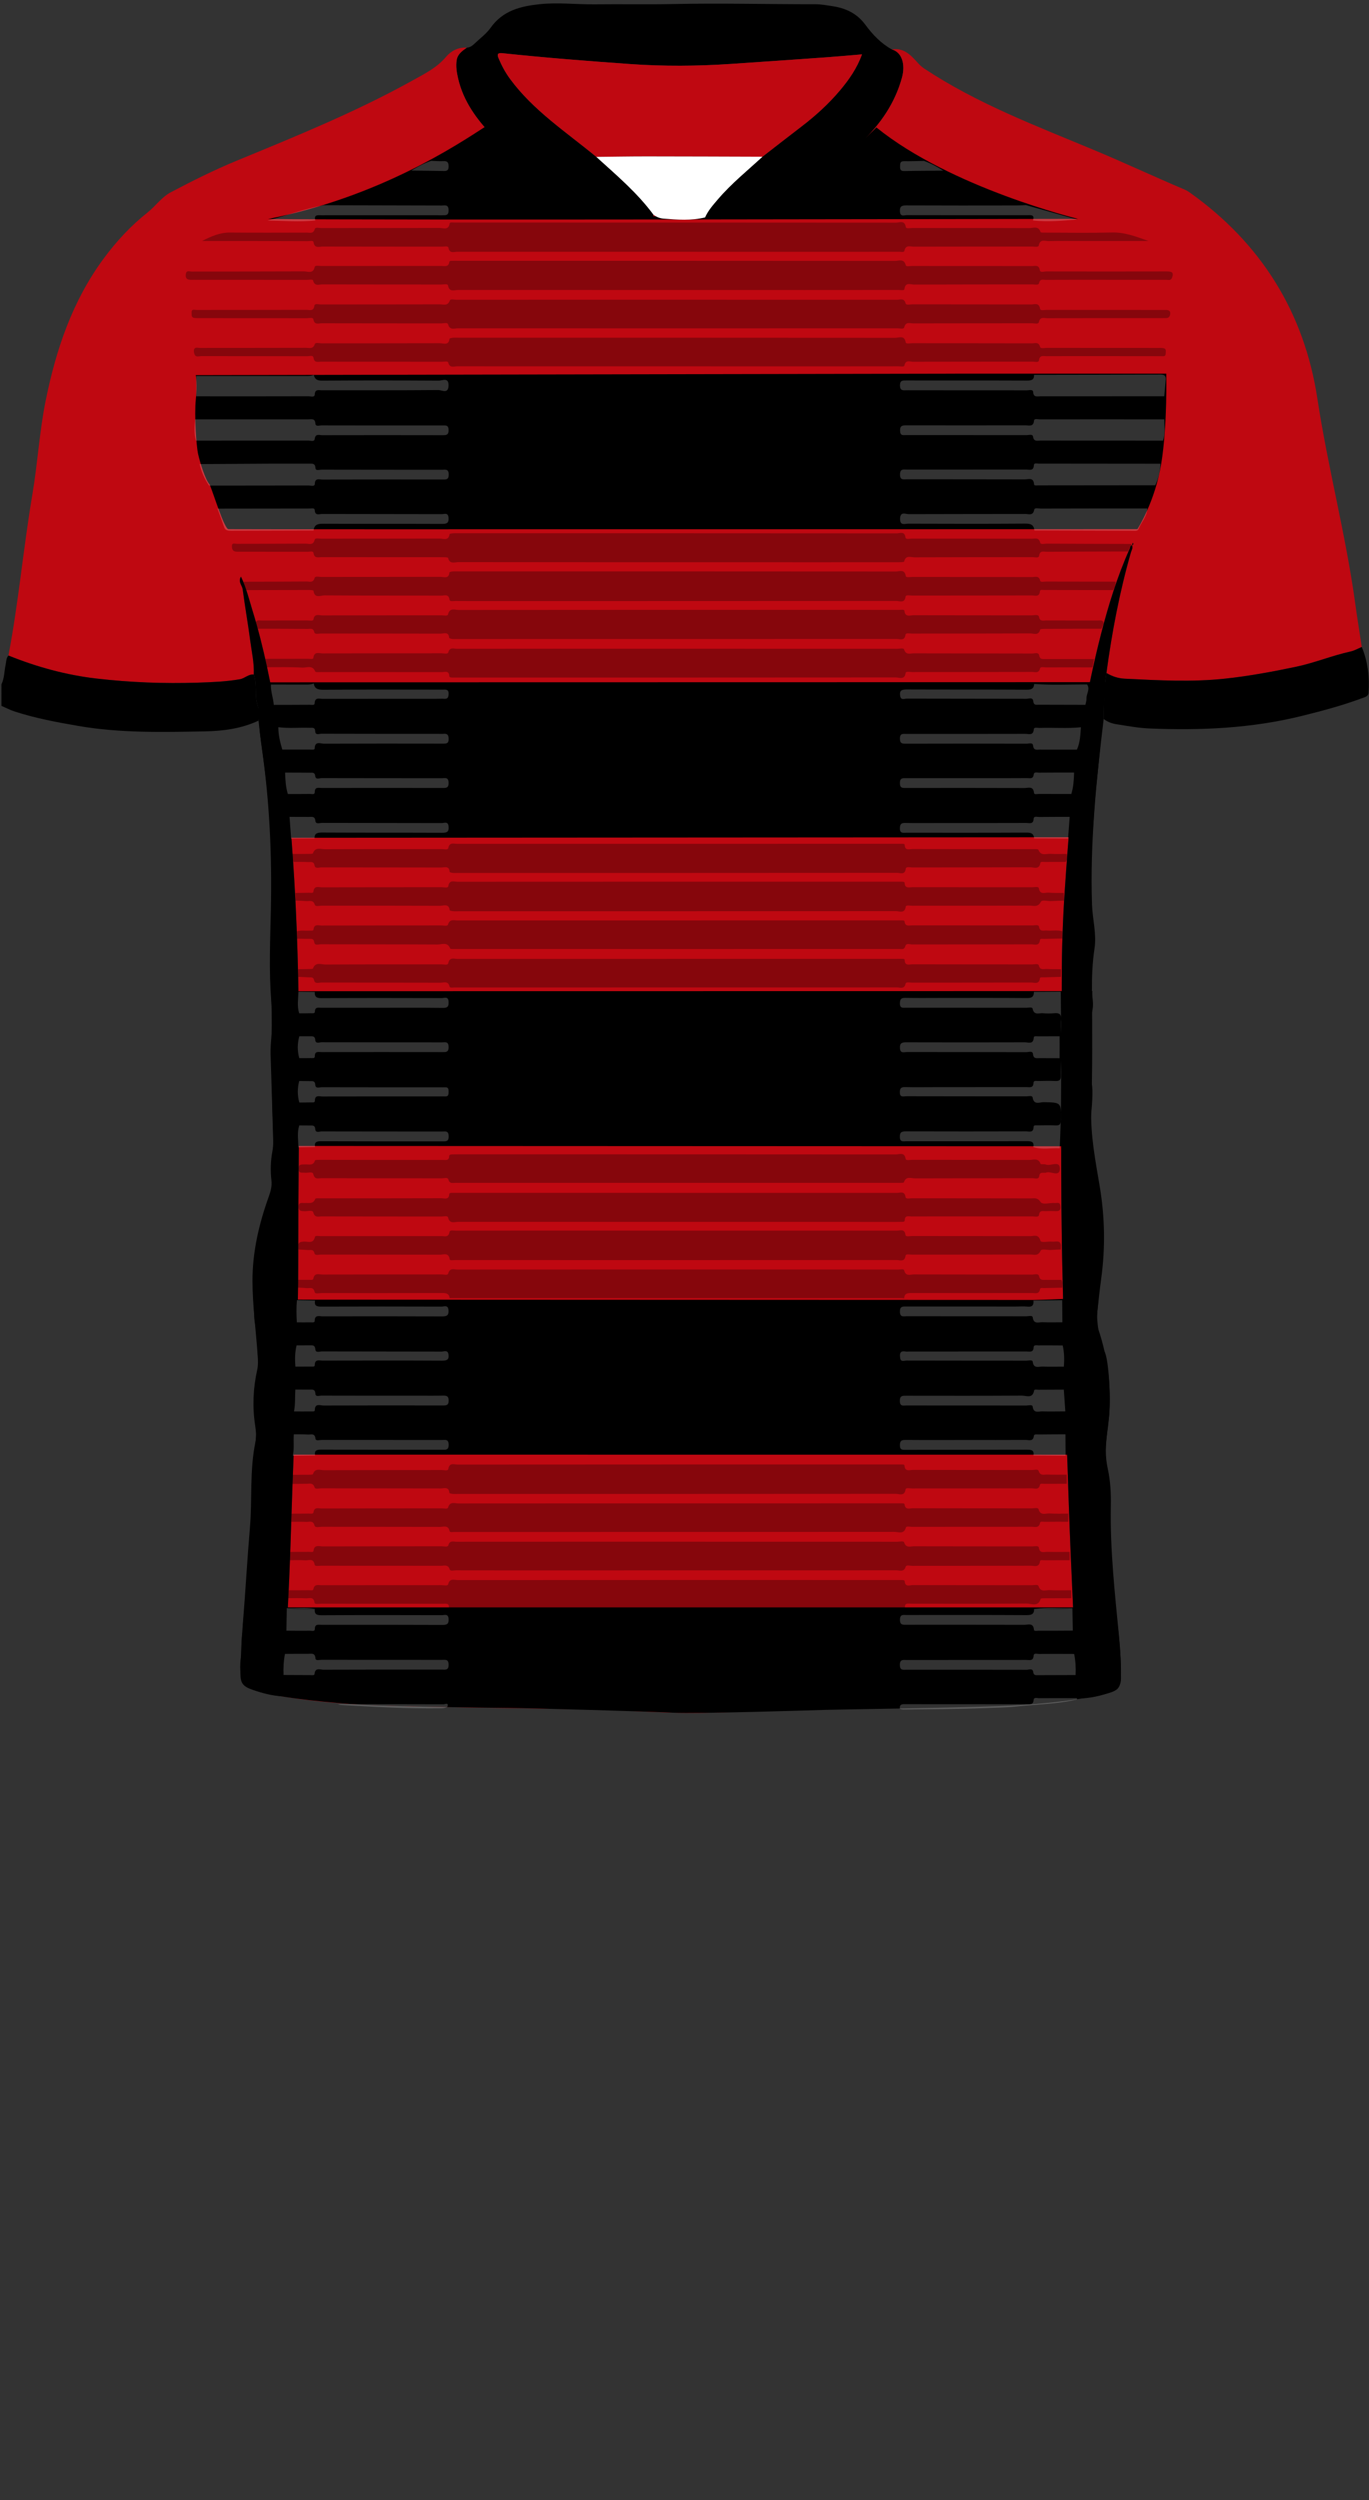 <!--?xml version="1.0" encoding="utf-8"?-->
<!-- Generator: Adobe Illustrator 24.2.3, SVG Export Plug-In . SVG Version: 6.00 Build 0)  -->
<svg version="1.1" id="Camada_1" xmlns="http://www.w3.org/2000/svg" xmlns:xlink="http://www.w3.org/1999/xlink" x="0px" y="0px" viewBox="0 0 229 418" enable-background="new 0 0 229 418" xml:space="preserve">
<rect x="0" y="0" width="229" height="418" fill="#333333" stroke="none"/>
<g onclick="select(this)" class="" id="gola-primaria" fill="#000000">
	<path d="M109.326,35.921c-0.173,0.533-0.592,0.274-0.904,0.252
		c-4.104-0.299-7.951-1.506-11.64-3.29c-5.355-2.589-10.23-5.882-14.371-10.152
		c-2.651-2.734-4.901-5.787-5.784-9.624c-0.235-1.02-0.403-2.042-0.231-3.081
		c0.166-0.997,0.943-1.53,1.699-2.063c0.514-0.025,0.903-0.308,1.253-0.641
		c0.926-0.881,2-1.661,2.727-2.686c2.042-2.877,5.02-3.604,8.239-3.938
		c3.073-0.32,6.141,0.064,9.212,0.028c4.397-0.052,8.797,0.044,13.193-0.051
		c7.91-0.172,15.818,0.047,23.727,0.036c0.912-0.001,1.829,0.175,2.737,0.309
		c2.248,0.332,4.15,1.192,5.57,3.12c1.201,1.631,2.613,3.125,4.439,4.127
		c1.692,0.471,2.295,2.511,1.676,4.744c-1.17,4.221-3.545,7.68-6.642,10.647
		c-2.746,2.63-5.801,4.902-9.102,6.809c-4.071,2.352-8.275,4.418-12.928,5.357
		c-1.397,0.282-2.836,0.358-4.255,0.528c0.498-1.148,1.324-2.066,2.121-3.001
		c2.249-2.638,4.945-4.811,7.481-7.15c2.146-1.662,4.282-3.338,6.44-4.983
		c2.393-1.825,4.613-3.831,6.55-6.136c1.491-1.774,2.812-3.658,3.661-5.996
		c-2.045,0.171-3.948,0.35-5.854,0.486c-5.38,0.383-10.76,0.759-16.141,1.117
		c-5.59,0.372-11.179,0.415-16.772,0.019c-7.133-0.505-14.261-1.061-21.372-1.816
		c-0.726-0.077-0.973,0.109-0.667,0.832c0.515,1.218,1.126,2.376,1.913,3.447
		c3.924,5.341,9.441,8.916,14.446,13.059
		C103.115,29.287,106.607,32.223,109.326,35.921z"></path>
</g>
<g onclick="select(this)" class="" id="estampa-primaria" fill="#bf0811">
	<path d="M42.453,112.778c-0.896-0.102-1.492,0.643-2.341,0.789
		c-2.329,0.402-4.669,0.489-7.019,0.566c-5.665,0.184-11.318-0.033-16.94-0.684
		c-5.078-0.588-9.992-1.933-14.739-3.852c1.697-8.915,2.489-17.963,4-26.905
		c0.886-5.239,1.179-10.56,2.24-15.778c1.729-8.505,4.452-16.588,9.668-23.661
		c2.122-2.878,4.538-5.491,7.34-7.71c1.364-1.08,2.364-2.584,3.925-3.405
		c3.61-1.899,7.258-3.728,11.032-5.281c9.991-4.113,20.001-8.18,29.465-13.442
		c1.975-1.098,3.998-2.095,5.516-3.9c0.844-1.003,2.058-1.647,3.495-1.552
		c-0.756,0.533-1.533,1.066-1.699,2.063c-0.173,1.038-0.004,2.061,0.231,3.081
		c0.883,3.838,3.133,6.89,5.784,9.624c4.141,4.271,9.016,7.563,14.371,10.152
		c3.689,1.784,7.536,2.99,11.64,3.29c0.312,0.023,0.73,0.281,0.904-0.251
		c0.494,0.343,1.018,0.58,1.634,0.628c2.335,0.184,4.667,0.363,6.98-0.197
		c1.42-0.17,2.858-0.246,4.255-0.528c4.653-0.939,8.857-3.005,12.928-5.357
		c3.301-1.907,6.357-4.179,9.102-6.809c3.097-2.967,5.471-6.426,6.642-10.647
		c0.619-2.234,0.016-4.273-1.676-4.744c1.942-0.323,3.118,0.898,4.249,2.153
		c0.347,0.386,0.685,0.727,1.128,1.021c8.872,5.889,18.79,9.613,28.527,13.682
		c5.067,2.118,10.038,4.444,15.091,6.587c0.285,0.121,0.559,0.284,0.812,0.464
		c11.967,8.495,19.178,20.083,21.368,34.482c1.744,11.467,4.739,22.683,6.319,34.167
		c0.337,2.452,0.734,4.896,1.104,7.343c-0.623,0.259-1.225,0.617-1.873,0.759
		c-3.073,0.671-5.981,1.887-9.074,2.541c-3.941,0.833-7.895,1.559-11.886,1.994
		c-5.594,0.61-11.216,0.285-16.823,0.011c-1.076-0.053-2.115-0.387-3.054-0.956
		c0.913-6.797,2.195-13.519,4.081-20.119c0.116-0.405,0.406-0.798,0.186-1.258
		c0.229,0.014,0.22-0.145,0.208-0.297c-0.002-0.03-0.049-0.057-0.075-0.085
		c-0.038,0.134-0.075,0.268-0.113,0.402c-0.338,0.089-0.329,0.433-0.43,0.66
		c-2.042,4.574-3.519,9.347-4.761,14.182c-2.408,9.376-3.984,18.897-4.931,28.537
		c-0.471,4.788-0.818,9.583-1.14,14.377c-0.324,4.814-0.49,9.647-0.494,14.473
		c-0.014,17.026-0.293,34.051,0.154,51.078c0.192,7.304,0.26,14.611,0.515,21.916
		c0.17,4.865,0.32,9.731,0.485,14.597c0.203,5.981,0.459,11.958,0.741,17.936
		c0.237,5.022,0.416,10.045,0.81,15.058c-7.654,1.07-15.358,1.361-23.073,1.452
		c-12.947,0.153-25.888,0.562-38.83,0.929c-6.761,0.191-13.496-0.465-20.247-0.577
		c-8.711-0.144-17.422-0.246-26.132-0.423c-8.31-0.169-16.623-0.353-24.848-1.751
		c0.542-3.76,0.482-7.56,0.739-11.339c0.382-5.609,0.58-11.233,0.76-16.854
		c0.142-4.427,0.293-8.852,0.473-13.278c0.255-6.262,0.39-12.53,0.535-18.796
		c0.093-3.993,0.191-7.992,0.189-11.98c-0.008-21.407,0.634-42.822-0.658-64.218
		c-0.254-4.208-0.559-8.405-0.969-12.6c-0.447-4.587-1.058-9.142-1.828-13.688
		c-1.071-6.324-2.293-12.605-4.185-18.739c-0.582-1.885-1.037-3.822-1.938-5.698
		c-0.528,0.89,0.204,1.451,0.292,2.13c0.371,2.852,0.881,5.687,1.254,8.539
		C42.101,108.97,42.542,110.848,42.453,112.778z"></path>
	<path d="M127.543,26.201c-6.431-0.019-12.862-0.05-19.293-0.053
		c-2.834-0.002-5.668,0.052-8.501,0.081c-5.005-4.143-10.523-7.718-14.446-13.059
		c-0.787-1.071-1.398-2.229-1.913-3.447c-0.306-0.723-0.059-0.909,0.667-0.832
		c7.111,0.755,14.239,1.311,21.372,1.816c5.593,0.396,11.183,0.353,16.772-0.019
		c5.381-0.358,10.762-0.734,16.141-1.117c1.906-0.136,3.809-0.315,5.854-0.486
		c-0.849,2.337-2.17,4.221-3.661,5.996c-1.937,2.305-4.157,4.312-6.55,6.136
		C131.825,22.864,129.689,24.539,127.543,26.201z"></path>
</g>
<g onclick="select(this)" class="" id="estampa-secundaria" fill="#000000">
	<path d="M180.31,36.588c0,0-21.21-5.16-33.71-15.28
		c0,0-14.3,15.139-32.06,15.139S85.5,25.628,81.15,21.198
		C76.241,24.366,63.38,32.928,44.86,36.608
		C61.44,36.833,180.31,36.588,180.31,36.588z"></path>
	<path d="M190.26,88.468c0,0,2.96-4.54,4-11.03
		s0.829-14.97,0.829-14.97h-35.249L32.75,62.718c0,0,0.268,1.525,0.004,4.09
		c-0.264,2.565,0.077,7.748,0.385,9.103s1.171,4.247,1.941,5.117
		c0.576,1.314,2.425,7.389,3.13,7.44S190.26,88.468,190.26,88.468z"></path>
	<path d="M182.73,139.978c0,0,0.307-4.658,0.397-5.873
		c0.09-1.215,0.293-3.294,0.473-4.877c0.18-1.583,0.647-6.812,0.74-7.65
		s0.352-4.38,0.424-5.115s0.211-2.415,0.211-2.415l-142.08,0.029
		c0,0,0.379,5.29,0.405,5.563c0.025,0.273,0.023,1.712,0.247,3.39
		c0.224,1.678,0.436,2.979,0.856,6.538c0.421,3.559,0.837,6.921,0.837,6.921
		l0.05,3.58L182.73,139.978z"></path>
	<path d="M182.67,191.647c0,0-0.336-3.736-0.185-5.071
		c0.151-1.335,0.404-4.269,0.13-5.42c-0.275-1.151-0.104-7.704-0.093-8.061
		c0.011-0.357,0.074-3.459,0.149-3.877s0.272-1.003,0.066-2.499
		c-0.066-0.9-0.005-1.021-0.005-1.021L45.34,165.718
		c0,0,0.137,2.925,0.124,5.715s-0.02,7.717-0.002,8.437
		c0.017,0.719,0.037,4.296,0.139,6.573c0.102,2.278,0.16,5.145,0.16,5.145
		L182.67,191.647z"></path>
	<path d="M186.57,268.738c0,0,0.444,3.023,0.675,5.745
		c0.231,2.722,0.352,5.085,0.199,6.368c-0.154,1.283-0.278,1.816-2.566,2.366
		c-2.289,0.55-8.477,1.691-17.717,2.021c-9.24,0.33-26.941,0.566-29.013,0.631
		s-21.507,0.68-25.602,0.474c-4.095-0.205-23.223-0.754-27.586-0.793
		c-4.363-0.039-19.989-0.245-24.481-0.535c-4.492-0.29-13.245-1.054-17.151-2.193
		c-1.837-0.531-2.603-0.915-2.822-1.764s-0.575-2.325-0.065-4.63
		c-0.08-2.35,0.057-3.422,0.25-4c-0.062-0.758-0.117-1.2,0.33-3.69
		C44.82,268.738,186.57,268.738,186.57,268.738z"></path>
	<path d="M184.88,243.208c0,0,0.22-3.51,0.595-6.09
		c0.375-2.58,0.048-9.854-0.733-11.182s-1.19-4.54-1.211-5.649
		s0.22-2.989,0.22-2.989s-3.109-0.264-5.865-0.135
		c-2.756,0.129-4.907,0.173-4.907,0.173l-120.248-0.049l-10.296-0.04
		c0,0,0.092,3.588,0.176,3.805c0.085,0.217,0.463,2.347,0.45,3.805
		s0.23,3.41,0.23,3.41s-0.46,2.925-0.68,3.63s-0.01,4.54-0.01,4.54
		s0.325,2.585,0.261,3.455c-0.064,0.87-0.331,3.305-0.331,3.305L184.88,243.208z"></path>
</g>
<g onclick="select(this)" class="" id="detalhe-lateral" fill="#000000">
	<path d="M180.317,283.97c-0.394-5.013-0.573-10.036-0.81-15.058
		c-0.282-5.978-0.538-11.954-0.741-17.936c-0.165-4.866-0.315-9.732-0.485-14.597
		c-0.255-7.305-0.323-14.612-0.515-21.916c-0.447-17.027-0.168-34.052-0.154-51.078
		c0.004-4.825,0.17-9.658,0.494-14.473c0.322-4.795,0.669-9.589,1.14-14.377
		c0.948-9.64,2.523-19.162,4.931-28.537c1.242-4.835,2.719-9.608,4.761-14.182
		c0.101-0.227,0.092-0.571,0.43-0.66l-0.021-0.019
		c0.22,0.46-0.071,0.852-0.186,1.258c-1.886,6.6-3.168,13.322-4.081,20.119
		c-0.426,2.547-0.426,5.119-0.463,7.689c-1.238,10.307-2.299,20.628-1.951,31.032
		c0.082,2.456,0.791,4.872,0.414,7.37c-0.352,2.33-0.445,4.685-0.425,7.045
		c0.056,6.582,0.099,13.176-0.116,19.744c-0.146,4.47,0.707,8.692,1.424,12.996
		c0.851,5.111,0.948,10.235,0.24,15.376c-0.321,2.329-0.54,4.673-0.814,7.009
		c-0.049,0.418,0.101,0.789,0.23,1.162c1.99,5.732,2.483,11.606,1.585,17.588
		c-0.306,2.036-0.343,4.021,0.099,6.038c0.446,2.036,0.55,4.114,0.51,6.198
		c-0.143,7.367,0.684,14.671,1.384,21.985c0.22,2.293,0.334,4.598,0.315,6.908
		c-0.009,1.113-0.497,1.814-1.503,2.191
		C184.175,283.533,182.286,283.96,180.317,283.97z"></path>
	<path d="M42.453,112.778c0.089-1.93-0.351-3.808-0.599-5.701
		c-0.373-2.852-0.883-5.687-1.254-8.539c-0.088-0.678-0.82-1.24-0.292-2.13
		c0.901,1.877,1.357,3.813,1.938,5.698c1.892,6.134,3.113,12.415,4.185,18.739
		c0.77,4.546,1.381,9.101,1.828,13.688c0.409,4.195,0.715,8.393,0.969,12.6
		c1.291,21.396,0.65,42.811,0.658,64.218c0.002,3.988-0.097,7.987-0.189,11.98
		c-0.146,6.266-0.281,12.534-0.535,18.796c-0.18,4.426-0.331,8.851-0.473,13.278
		c-0.181,5.621-0.378,11.244-0.76,16.854c-0.257,3.779-0.197,7.58-0.739,11.339
		c-1.724-0.084-3.372-0.537-4.984-1.103c-1.618-0.569-2.012-1.114-1.984-2.842
		c0.045-2.784,0.187-5.564,0.414-8.343c0.432-5.293,0.717-10.598,1.169-15.889
		c0.407-4.769-0.065-9.593,0.922-14.326c0.188-0.903,0.096-1.838-0.043-2.745
		c-0.478-3.118-0.35-6.213,0.331-9.284c0.195-0.878,0.139-1.729,0.077-2.611
		c-0.284-4.061-0.838-8.101-0.858-12.184c-0.024-4.943,1.086-9.656,2.744-14.264
		c0.317-0.882,0.533-1.727,0.424-2.675c-0.184-1.593-0.141-3.187,0.151-4.774
		c0.108-0.586,0.162-1.193,0.146-1.788c-0.131-4.823-0.278-9.645-0.436-14.468
		c-0.037-1.123,0.077-2.232,0.162-3.347c0.144-1.874,0.103-3.748-0.048-5.624
		c-0.409-5.066-0.178-10.146-0.068-15.21c0.196-9.051-0.208-18.048-1.504-27.006
		c-0.223-1.539-0.375-3.089-0.56-4.634c0.515-1.216-0.216-2.333-0.364-3.479
		C42.697,115.597,42.933,114.148,42.453,112.778z"></path>
</g>
<g onclick="select(this)" class="" id="detalhe-punho" fill="#000000">
	<path d="M0.24,114.414c0.507-1.033,0.462-2.185,0.703-3.276
		c0.116-0.528,0.064-1.104,0.471-1.542c4.747,1.919,9.661,3.264,14.739,3.852
		c5.621,0.651,11.275,0.868,16.94,0.684c2.35-0.076,4.69-0.164,7.019-0.566
		c0.849-0.146,1.445-0.891,2.341-0.789c0.48,1.37,0.244,2.819,0.426,4.227
		c0.148,1.146,0.879,2.263,0.364,3.479c-2.841,1.333-5.908,1.738-8.967,1.795
		c-7.065,0.131-14.14,0.304-21.158-0.907c-3.614-0.624-7.213-1.288-10.704-2.43
		c-0.746-0.244-1.451-0.616-2.174-0.93C0.24,116.813,0.24,115.614,0.24,114.414z"></path>
	<path d="M184.617,120.203c0.037-2.57,0.037-5.142,0.463-7.689
		c0.94,0.57,1.979,0.904,3.054,0.956c5.608,0.275,11.229,0.599,16.823-0.011
		c3.99-0.435,7.945-1.161,11.886-1.994c3.093-0.653,6.001-1.869,9.074-2.541
		c0.649-0.142,1.25-0.5,1.873-0.759c1.029,2.465,1.315,5.05,1.132,7.685
		c-0.044,0.626-0.767,0.756-1.271,0.943c-3.215,1.194-6.528,2.066-9.852,2.892
		c-8.398,2.088-16.943,2.464-25.54,2.105c-1.825-0.076-3.643-0.418-5.454-0.697
		C186.023,120.973,185.262,120.707,184.617,120.203z"></path>
</g>
<g onclick="select(this)" class="" id="gola-secundaria" fill="#ffffff">
	<path d="M127.543,26.201c-2.536,2.339-5.232,4.511-7.481,7.15
		c-0.797,0.935-1.623,1.853-2.121,3.001c-2.313,0.56-4.646,0.381-6.981,0.197
		c-0.616-0.048-1.141-0.285-1.634-0.628c-2.719-3.699-6.211-6.634-9.578-9.692
		c2.834-0.029,5.668-0.082,8.501-0.081
		C114.681,26.151,121.112,26.182,127.543,26.201z"></path>
</g>
<path d="M189.368,91.157c0.038-0.134,0.075-0.268,0.113-0.402
	c0.026,0.028,0.073,0.055,0.075,0.085c0.012,0.152,0.02,0.31-0.208,0.297
	C189.348,91.137,189.368,91.157,189.368,91.157z"></path>
<g onclick="select(this)" class="has-opacity" id="c-estampa-quaternaria" fill="#ffffff" opacity="0.2">
	<path d="M178.251,243.39c-1.79-0.01-3.59-0.03-5.38-0.04
		c0.16-0.94-0.39-0.98-1.13-0.98c-6.71,0.02-13.42,0.01-20.13,0.02
		c-0.57,0-1.1,0.11-1.08-0.8c0.02-0.71,0.27-0.85,0.92-0.85
		c3.4,0.03,6.79,0.01,10.19,0.01c3.32,0,6.63,0.01,9.95-0.01
		c0.52,0,1.23,0.32,1.35-0.68c0.04-0.35,0.54-0.22,0.85-0.23
		c1.48-0.02,2.96-0.02,4.43-0.03C178.221,241,178.241,242.2,178.251,243.39z"></path>
	<path d="M178.201,235.97c-1.28,0-2.56,0.04-3.84,0
		c-0.62-0.02-1.46,0.39-1.62-0.79c-0.05-0.4-0.71-0.19-1.08-0.19
		c-6.67-0.01-13.35-0.01-20.02-0.01c-0.52,0-1.1,0.22-1.12-0.74
		c-0.02-0.95,0.49-0.89,1.12-0.89c6.43,0.01,12.87,0.02,19.3-0.02
		c0.73,0,1.81,0.56,2.04-0.86c0.04-0.23,0.5-0.12,0.77-0.12
		c1.4-0.01,2.8-0.01,4.2-0.02
		C178.041,233.54,178.121,234.75,178.201,235.97z"></path>
	<path d="M177.961,228.49c-1.2,0-2.4,0.03-3.6-0.01
		c-0.62-0.02-1.45,0.39-1.61-0.8c-0.05-0.39-0.71-0.19-1.08-0.19
		c-6.68-0.01-13.36,0-20.03-0.02c-0.37,0-0.97,0.29-1.06-0.41
		c-0.08-0.61-0.13-1.27,0.85-1.11c0.23,0.04,0.48,0.01,0.72,0.01
		c6.52,0,13.04,0,19.55-0.01c0.51,0,1.17,0.23,1.2-0.7
		c0.02-0.45,0.48-0.32,0.78-0.32c1.36-0.01,2.72,0,4.08,0.01
		C178.041,226.11,178.041,227.3,177.961,228.49z"></path>
	<path d="M177.711,221.07c-1.12,0-2.24,0.03-3.35-0.01
		c-0.62-0.02-1.45,0.39-1.61-0.8c-0.05-0.4-0.7-0.19-1.08-0.19
		c-6.67-0.01-13.33-0.01-20-0.01c-0.51,0-1.11,0.23-1.14-0.74
		c-0.02-0.94,0.48-0.9,1.12-0.89c6.07,0.01,12.13,0.01,18.2,0.01
		c0.68,0,1.36-0.06,2.03,0.01c0.83,0.09,1.06-0.29,0.99-1.02h-0.03
		c1.61-0.02,3.23-0.04,4.84-0.05
		C177.691,218.61,177.701,219.84,177.711,221.07z"></path>
	<path d="M180.131,283.92c0.02,0.07,0.03,0.14,0.03,0.21
		c-3.34,0.8-6.77,0.81-10.16,1.18c-1.7,0.19-3.42,0.18-5.13,0.26
		c-4.59,0.19-9.19,0.19-13.78,0.25c-0.19,0-0.38-0.07-0.57-0.11
		c-0.1-0.9,0.52-0.79,1.08-0.79c5.9,0.01,11.79,0.01,17.69,0.01
		c0.84,0,1.67,0,2.51-0.01c0.49-0.01,1.04,0.13,1.1-0.7
		c0.04-0.51,0.58-0.3,0.89-0.3
		C175.911,283.9,178.021,283.91,180.131,283.92z"></path>
	<path d="M56.531,284.92c5.89,0,11.78,0,17.68,0.02
		c0.2,0,0.93-0.38,0.61,0.45c-0.33,0.14-0.66,0.22-1.03,0.22
		c-5.62,0.08-11.22-0.24-16.82-0.56
		C56.821,285.05,56.681,284.96,56.531,284.92z"></path>
	<path d="M194.751,66.25c-6.92,0-13.84,0.01-20.76,0.01
		c-0.51,0-1.11,0.21-1.17-0.72c-0.04-0.5-0.67-0.28-1.03-0.28
		C165.311,65.25,158.831,65.25,152.351,65.25c-0.24,0-0.48-0.01-0.72,0
		c-0.57,0.02-1.08,0.09-1.09-0.81c0-0.87,0.46-0.83,1.06-0.83
		c6.72,0.01,13.44-0.01,20.16,0.02c0.75,0,1.24-0.09,1.21-0.96
		c7.05-0.01,14.1-0.02,21.15-0.05c0.69,0,0.94,0.26,0.88,0.9
		C194.911,64.43,194.831,65.34,194.751,66.25z"></path>
	<path d="M194.541,73.67c-6.83,0-13.67,0-20.5-0.01
		c-0.5,0-1.11,0.24-1.24-0.67C172.731,72.53,172.111,72.75,171.741,72.75
		c-6.71-0.01-13.43-0.01-20.14-0.01c-0.49,0-1.01,0.17-1.04-0.7
		c-0.04-0.93,0.44-0.93,1.1-0.93c6.63,0.01,13.27,0.01,19.9,0
		c0.57,0,1.31,0.29,1.4-0.77c0.04-0.42,0.61-0.23,0.94-0.23
		c6.95-0.01,13.91,0,20.86,0C194.761,71.3,194.961,72.5,194.541,73.67z"></path>
	<path d="M193.251,81.13c-6.51,0.01-13.03,0.02-19.54,0.02
		c-0.26,0-0.73,0.1-0.74-0.18c-0.07-1.22-0.97-0.82-1.58-0.82
		c-6.55-0.02-13.11-0.01-19.66-0.02c-0.56,0-1.19,0.21-1.18-0.81
		c0.01-1.02,0.63-0.81,1.2-0.81c6.63,0,13.27,0,19.9-0.01
		c0.52,0,1.25,0.3,1.29-0.72c0.02-0.44,0.51-0.27,0.79-0.27
		c6.79,0,13.59,0.01,20.38,0.02C194.081,78.8,193.781,79.99,193.251,81.13z"></path>
	<path d="M32.631,70.11c6.32,0,12.64,0,18.95,0
		c0.51,0,1.12-0.22,1.18,0.72c0.04,0.54,0.66,0.29,1.01,0.29
		c6.28,0.02,12.56,0.01,18.83,0.01c0.48,0,0.96,0.01,1.44,0
		c0.54-0.01,0.99-0.07,1,0.76c0.01,0.84-0.37,0.87-1.01,0.87
		c-6.72-0.02-13.44-0.01-20.15,0c-0.47,0-1.12-0.32-1.24,0.64
		c-0.06,0.5-0.68,0.26-1.04,0.26c-6.28,0.01-12.56,0.01-18.83,0.01
		C32.421,72.49,32.561,71.3,32.631,70.11z"></path>
	<path d="M173.031,88.69c-0.09-0.97-0.63-1.16-1.56-1.15
		c-6.51,0.05-13.02,0.03-19.52,0.01c-0.57,0-1.42,0.4-1.39-0.83
		c0.03-1.26,0.92-0.76,1.45-0.76c6.51-0.03,13.02-0.01,19.52-0.03
		c0.55,0,1.28,0.34,1.46-0.69c0.07-0.42,0.7-0.21,1.08-0.21
		c5.95-0.02,11.9-0.02,17.85-0.02c-0.05,1.35-1.02,2.31-1.49,3.47
		c-0.13,0.32-0.55,0.27-0.87,0.26C184.041,88.72,178.531,88.71,173.031,88.69
		z"></path>
	<path d="M33.391,77.59c3.91-0.02,7.83-0.05,11.74-0.07
		c2.2-0.01,4.4,0,6.59,0c0.52,0,1-0.09,1.05,0.73
		c0.03,0.52,0.66,0.27,1.02,0.27c6.71,0.02,13.42,0.01,20.14,0.02
		c0.51,0,1.1-0.21,1.13,0.75c0.03,0.98-0.5,0.88-1.12,0.88
		c-6.67-0.01-13.35-0.01-20.02,0.01c-0.51,0-1.22-0.33-1.26,0.73
		c-0.02,0.49-0.67,0.26-1.03,0.26c-5.55,0.02-11.11,0.01-16.66,0.02
		C34.211,80.07,33.681,78.88,33.391,77.59z"></path>
	<path d="M52.491,62.68c0.17,0.74,0.58,0.97,1.39,0.96
		c6.51-0.05,13.02-0.04,19.54,0c0.57,0,1.64-0.62,1.61,0.82
		c-0.03,1.46-1.13,0.75-1.67,0.75C66.851,65.27,60.341,65.24,53.821,65.25
		c-0.5,0-1.12-0.24-1.17,0.71C52.621,66.49,51.991,66.25,51.641,66.25
		c-5.83,0.02-11.67,0.01-17.5,0.01c-0.44,0-0.88,0-1.32,0
		c0-1.1,0-2.2,0-3.39c1.21,0,2.52,0,3.83,0c4.78,0,9.55,0,14.33,0
		C51.491,62.87,52.001,62.9,52.491,62.68z"></path>
	<path d="M36.381,85.04c5.16-0.01,10.31-0.02,15.47-0.02
		c0.29,0,0.78-0.15,0.8,0.28c0.06,0.98,0.76,0.63,1.22,0.63
		c6.68,0.02,13.35,0.01,20.03,0.03c0.43,0,1.06-0.32,1.13,0.6
		c0.07,0.91-0.31,1.03-1.1,1.03c-6.56-0.03-13.11,0-19.67-0.03
		c-0.92,0-1.68,0-1.81,1.14c-4.59,0.01-9.18,0.03-13.77,0.04
		c-0.48,0-0.97-0.01-1.18-0.59C37.141,87.11,36.761,86.07,36.381,85.04z"></path>
	<path d="M54.121,34.31c6.6,0.02,13.19,0.03,19.79,0.05
		c0.51,0,1.1-0.22,1.13,0.75s-0.5,0.88-1.12,0.88
		c-6.72-0.01-13.44,0-20.15,0c-0.59,0-1.31-0.16-1.02,0.87
		c-2.66,0.29-5.32,0.04-8,0.02C47.891,36.03,50.941,34.92,54.121,34.31z"></path>
	<path d="M172.791,36.86c0.34-1.03-0.39-0.88-0.98-0.88
		c-6.71,0-13.41,0.01-20.12-0.01c-0.43,0-1.08,0.33-1.15-0.58
		c-0.07-0.87,0.27-1.06,1.08-1.05c6.15,0.03,12.29,0.02,18.44,0.01
		c0.52,0,1.04-0.04,1.55-0.06c2.85,0.8,5.7,1.61,8.56,2.41
		C177.701,36.91,175.251,37.13,172.791,36.86z"></path>
	<path d="M157.791,28.53c-2.18,0.02-4.36,0.02-6.54,0.07
		c-0.63,0.01-0.7-0.29-0.69-0.8c0.01-0.47,0-0.86,0.66-0.85
		c1.11,0.02,2.22-0.03,3.33-0.05
		C155.701,27.31,156.761,27.88,157.791,28.53z"></path>
	<path d="M72.131,26.89c0.68,0.02,1.36,0.09,2.03,0.05
		c0.68-0.04,0.88,0.21,0.88,0.89c0,0.69-0.31,0.78-0.87,0.76
		c-1.79-0.04-3.59-0.05-5.38-0.07C69.861,27.88,70.941,27.28,72.131,26.89
		z"></path>
	<path d="M179.681,276.52c0.23,1.16,0.3,2.34,0.24,3.53
		c-2.08,0.01-4.16,0.01-6.23,0.02c-0.39,0-0.78,0.09-0.86-0.53
		c-0.09-0.68-0.71-0.37-1.08-0.37c-6.71-0.02-13.43-0.01-20.14-0.01
		c-0.54,0-1.07,0.14-1.09-0.78c-0.01-1.01,0.58-0.85,1.16-0.85
		c6.67,0,13.35,0,20.02-0.01c0.51,0,1.14,0.23,1.2-0.71
		c0.03-0.5,0.58-0.29,0.9-0.29C175.771,276.5,177.721,276.51,179.681,276.52z"></path>
	<path d="M179.391,269.12c0.02,1.17,0.04,2.33,0.06,3.5
		c-1.92,0.01-3.84,0.03-5.76,0.02c-0.26,0-0.71,0.13-0.74-0.18
		c-0.1-1.2-0.97-0.81-1.59-0.81c-6.56-0.02-13.12-0.01-19.68-0.01
		c-0.62,0-1.16,0.1-1.14-0.87c0.02-0.94,0.59-0.76,1.12-0.76
		c6.68,0,13.36-0.02,20.04,0.02c0.81,0,1.3-0.13,1.28-1.03
		C175.121,269.05,177.251,269.08,179.391,269.12z"></path>
	<path d="M47.431,280.04c-0.05-1.18,0.01-2.36,0.24-3.53
		C48.951,276.5,50.231,276.49,51.501,276.5c0.54,0.01,1.2-0.24,1.27,0.76
		C52.801,277.71,53.451,277.5,53.811,277.5c6.71,0.01,13.42,0.01,20.13,0.01
		c0.54,0,1.08-0.16,1.1,0.78c0.03,1.01-0.56,0.85-1.15,0.85
		c-6.59,0-13.18-0.01-19.77,0.02c-0.56,0-1.41-0.43-1.51,0.73
		c-0.02,0.26-0.49,0.17-0.76,0.17
		C50.391,280.06,48.911,280.05,47.431,280.04z"></path>
	<path d="M47.911,272.63c0.02-1.17,0.04-2.33,0.06-3.5
		c1.56-0.03,3.12-0.06,4.68-0.08c-0.07,0.85,0.34,1,1.13,1
		c6.71-0.04,13.42-0.03,20.13-0.01c0.43,0,1.06-0.31,1.13,0.61
		c0.06,0.91-0.32,1.03-1.1,1.02c-5.87-0.03-11.74-0.02-17.61-0.02
		c-0.84,0-1.68-0.01-2.52,0c-0.51,0.01-1.14-0.22-1.15,0.72
		c0,0.43-0.51,0.27-0.79,0.27C50.551,272.66,49.231,272.64,47.911,272.63z"></path>
	<path d="M172.971,269.01c2.14-0.3,4.28-0.05,6.42-0.14
		c0,0.09,0,0.17,0,0.26c-2.14-0.04-4.27-0.08-6.41-0.12H172.971z"></path>
	<path d="M47.971,268.87c1.57,0.09,3.15-0.15,4.71,0.13
		l-0.03,0.04c-1.56,0.03-3.12,0.06-4.68,0.09
		C47.971,269.04,47.971,268.95,47.971,268.87z"></path>
	<path d="M177.261,191.98c-1.47-0.08-2.96,0.26-4.41-0.2
		c0.18-0.95-0.37-0.99-1.11-0.99c-6.72,0.02-13.44,0.01-20.16,0.01
		c-0.48,0-1.03,0.2-1.06-0.69c-0.03-0.86,0.33-0.96,1.05-0.96
		c6.68,0.02,13.36,0.02,20.04,0c0.53,0,1.26,0.3,1.28-0.73
		c0.01-0.37,0.43-0.26,0.69-0.27c1-0.01,2-0.04,3,0.01
		c0.7,0.04,0.85-0.24,0.86-0.9c0.07-2.96,0.09-2.93-2.86-2.99
		c-0.65-0.01-1.63,0.55-1.85-0.78c-0.07-0.39-0.71-0.19-1.09-0.19
		c-6.68-0.01-13.36,0-20.04-0.02c-0.45,0-1.08,0.26-1.08-0.65
		c0-0.69,0.21-0.9,0.89-0.88c1.68,0.04,3.36,0.01,5.04,0.01
		c5.08,0,10.16,0,15.24-0.01c0.51,0,1.16,0.22,1.19-0.71
		c0.02-0.45,0.49-0.3,0.78-0.31c0.96-0.02,1.92-0.04,2.88,0
		c0.66,0.03,0.94-0.17,0.9-0.87c-0.04-0.83,0.02-1.67,0.04-2.51
		C177.531,182.26,177.501,187.12,177.261,191.98z"></path>
	<path d="M172.991,114.35c2.95,0.23,5.9,0.08,8.85,0.08
		c0.56,0.81-0.14,1.58-0.1,2.37c0.02,0.34-0.11,0.7-0.18,1.04
		c-2.6,0-5.19-0.01-7.78-0.02c-0.41,0-0.87,0.14-0.94-0.57
		c-0.08-0.75-0.75-0.42-1.15-0.42c-6.67-0.02-13.33-0.01-20-0.03
		c-0.39,0-1.01,0.33-1.12-0.47c-0.13-0.86,0.23-1.06,1.05-1.06
		c6.71,0.03,13.41,0,20.12,0.04C172.501,115.32,172.941,115.16,172.991,114.35
		z"></path>
	<path d="M180.141,125.33c-2.08,0-4.16,0.01-6.23,0
		c-0.48,0-1.01,0.18-1.1-0.67c-0.06-0.59-0.73-0.31-1.11-0.32
		c-6.71-0.02-13.43-0.02-20.14,0c-0.63,0-1.03-0.01-1.03-0.86
		c0-0.92,0.55-0.78,1.1-0.78c6.63,0,13.27,0.01,19.9-0.01
		c0.55,0,1.31,0.34,1.4-0.75c0.03-0.43,0.61-0.23,0.94-0.24
		c2.31-0.08,4.63,0.12,6.94-0.11
		C180.721,122.85,180.681,124.13,180.141,125.33z"></path>
	<path d="M179.201,132.75c-1.8,0-3.6,0-5.39-0.01
		c-0.3,0-0.82,0.16-0.85-0.18c-0.11-1.2-0.98-0.81-1.6-0.81
		c-6.59-0.02-13.18-0.02-19.77-0.01c-0.59,0-1.06,0.07-1.06-0.82
		c0-0.9,0.49-0.82,1.07-0.82c4.43,0.01,8.87,0,13.3,0
		c2.32,0,4.63,0.01,6.95-0.01c0.44,0,0.97,0.19,1.06-0.59
		c0.06-0.51,0.57-0.32,0.89-0.32c1.96-0.02,3.91-0.02,5.87-0.02
		C179.631,130.38,179.571,131.58,179.201,132.75z"></path>
	<path d="M178.661,140.2c-1.89-0.01-3.78-0.01-5.67-0.02
		c-0.07-0.77-0.45-0.98-1.24-0.98c-6.71,0.04-13.42,0.02-20.13,0.02
		c-0.54,0-1.12,0.17-1.09-0.77c0.02-0.7,0.25-0.88,0.91-0.86
		c2.04,0.04,4.07,0.01,6.11,0.01c4.71,0,9.42,0.01,14.14-0.01
		c0.49,0,1.16,0.27,1.21-0.68c0.03-0.52,0.56-0.32,0.88-0.32
		c1.72-0.02,3.43-0.02,5.15-0.02
		C178.841,137.78,178.751,138.99,178.661,140.2z"></path>
	<path d="M172.941,165.83c1.5-0.01,3-0.02,4.5-0.03
		c0.02,2.32,0.04,4.64,0.06,6.96c-0.02-0.76-0.11-1.52-0.03-2.27
		c0.1-0.96-0.31-1.17-1.15-1.09c-0.63,0.06-1.28,0.05-1.91,0
		c-0.62-0.05-1.44,0.4-1.68-0.75c-0.07-0.35-0.72-0.15-1.1-0.16
		c-6.67-0.01-13.34-0.01-20.01-0.01c-0.55,0-1.12,0.16-1.09-0.78
		c0.03-0.69,0.24-0.88,0.9-0.87c2.12,0.04,4.23,0.01,6.35,0.01
		c4.63,0,9.26-0.02,13.9,0.02C172.501,166.89,172.961,166.72,172.941,165.83z
		"></path>
	<path d="M177.241,176.92c-1.12,0-2.24,0-3.36-0.01
		c-0.5,0-1,0.15-1.09-0.69c-0.06-0.59-0.73-0.31-1.12-0.31
		c-6.67-0.02-13.34-0.01-20.01-0.02c-0.44,0-1.06,0.28-1.12-0.62
		c-0.06-0.92,0.35-1.02,1.12-1.01c6.59,0.02,13.18,0.02,19.77,0
		c0.58,0,1.43,0.4,1.49-0.78c0.02-0.34,0.46-0.21,0.72-0.22
		c1.2-0.01,2.4-0.01,3.6-0.01
		C177.251,174.47,177.241,175.69,177.241,176.92z"></path>
	<path d="M45.311,114.45c1.97,0,3.94,0,5.91,0.01
		c0.44,0,0.86-0.01,1.26-0.2c0.15,0.91,0.7,1.06,1.57,1.06
		c6.64-0.05,13.27-0.03,19.91-0.02c0.54,0,1.14-0.15,1.08,0.79
		c-0.04,0.59-0.22,0.78-0.78,0.74c-0.4-0.03-0.8,0-1.2,0
		c-6.36,0-12.71,0-19.07,0.01c-0.56,0-1.32-0.33-1.36,0.77
		c-0.01,0.35-0.54,0.22-0.83,0.22c-2,0.02-4,0.01-6,0.02
		C45.711,116.71,45.271,115.61,45.311,114.45z"></path>
	<path d="M46.561,121.58c1.75,0.22,3.51,0.04,5.26,0.1
		c0.42,0.01,0.88-0.13,0.91,0.59c0.03,0.72,0.68,0.4,1.04,0.4
		c6.55,0.02,13.1,0.02,19.65,0.02c0.24,0,0.48,0.02,0.72,0
		c0.65-0.07,0.9,0.13,0.91,0.85c0.01,0.8-0.4,0.79-0.97,0.79
		c-6.63-0.01-13.26-0.02-19.89,0.01c-0.57,0-1.53-0.51-1.55,0.8
		c-0.01,0.28-0.56,0.18-0.87,0.18c-1.52,0.01-3.04,0-4.55,0
		C46.861,124.1,46.551,122.87,46.561,121.58z"></path>
	<path d="M47.691,129.17c1.4,0,2.79,0,4.19,0.02
		c0.38,0,0.78-0.09,0.85,0.54c0.07,0.69,0.7,0.36,1.06,0.36
		c6.71,0.02,13.42,0.01,20.12,0.02c0.51,0,1.1-0.23,1.13,0.74
		c0.03,0.96-0.48,0.89-1.12,0.89c-6.71-0.01-13.42-0.01-20.12,0
		c-0.51,0-1.15-0.24-1.15,0.72c0,0.44-0.5,0.28-0.79,0.28
		C50.621,132.76,49.381,132.75,48.151,132.75
		C47.791,131.58,47.731,130.38,47.691,129.17z"></path>
	<path d="M52.611,140.17c-1.3,0.01-2.61,0.02-3.91,0.03
		c-0.09-1.21-0.18-2.42-0.27-3.63c1.08,0,2.16,0,3.24,0.01
		c0.49,0.01,1.01-0.17,1.09,0.68c0.06,0.59,0.72,0.32,1.1,0.32
		c6.68,0.02,13.35,0.01,20.03,0.03c0.42,0,1.08-0.35,1.15,0.58
		c0.07,0.88-0.26,1.05-1.08,1.04c-6.71-0.03-13.43,0-20.15-0.04
		C53.041,139.2,52.601,139.34,52.611,140.17z"></path>
	<path d="M52.711,243.34c-1.25,0.02-2.49,0.04-3.74,0.05
		c0.28-1.19,0.08-2.4,0.18-3.59c0.8,0.01,1.6-0.01,2.39,0.04
		c0.49,0.03,1.12-0.28,1.23,0.67c0.05,0.47,0.68,0.23,1.04,0.23
		c6.71,0.01,13.41,0.01,20.12,0.01c0.52,0,1.1-0.19,1.12,0.76
		c0.02,0.98-0.52,0.87-1.13,0.87c-6.75,0-13.49,0.01-20.24-0.02
		C52.921,242.36,52.561,242.54,52.711,243.34z"></path>
	<path d="M49.401,232.32c0.76,0,1.52,0,2.28,0.01
		c0.49,0.01,1.03-0.17,1.08,0.69c0.03,0.57,0.65,0.31,0.99,0.31
		c5.31,0.02,10.62,0.01,15.93,0.01c1.48,0,2.95,0.02,4.43-0.01
		c0.61-0.01,0.94,0.08,0.94,0.83c0,0.76-0.34,0.82-0.94,0.82
		c-6.67-0.01-13.34-0.02-20,0.01c-0.55,0-1.44-0.45-1.45,0.78
		c0,0.29-0.47,0.2-0.73,0.21c-0.92,0.01-1.84,0-2.75,0
		C49.411,234.77,49.331,233.54,49.401,232.32z"></path>
	<path d="M49.611,224.93c0.72,0,1.44-0.01,2.16-0.01
		c0.48,0,0.92-0.09,0.98,0.67c0.05,0.65,0.71,0.35,1.08,0.35
		c6.67,0.02,13.35,0.01,20.02,0.03c0.39,0,1.02-0.33,1.16,0.42
		c0.14,0.79-0.12,1.11-1,1.1c-6.67-0.04-13.35-0.02-20.02-0.01
		c-0.56,0-1.34-0.32-1.34,0.78c0,0.31-0.46,0.21-0.72,0.22
		c-0.84,0.01-1.68,0.01-2.52,0.01
		C49.321,227.3,49.321,226.11,49.611,224.93z"></path>
	<path d="M52.701,217.43c-0.16,0.88,0.26,1.03,1.06,1.02
		c6.7-0.03,13.41-0.02,20.11,0c0.42,0,1.08-0.34,1.15,0.58
		c0.07,0.85-0.23,1.06-1.06,1.06c-6.66-0.03-13.33-0.02-19.99-0.01
		c-0.55,0-1.34-0.33-1.33,0.78c0,0.31-0.46,0.21-0.72,0.22
		c-0.76,0.01-1.52,0-2.27,0c-0.06-1.24-0.11-2.47,0.03-3.71
		c1.01,0.02,2.02,0.04,3.03,0.06H52.701z"></path>
	<path d="M52.701,191.77c-0.93,0.02-1.85,0.03-2.78,0.05
		c-0.03-1.22-0.25-2.46,0.14-3.66c0.6,0,1.2,0.01,1.8,0.01
		c0.45,0,0.83-0.06,0.88,0.63c0.05,0.67,0.7,0.36,1.06,0.36
		c6.71,0.02,13.42,0.01,20.13,0.02c0.52,0,1.1-0.2,1.12,0.76
		c0.03,0.98-0.51,0.88-1.12,0.88c-6.75,0-13.5,0.01-20.25-0.02
		C52.911,190.79,52.561,190.98,52.701,191.77z"></path>
	<path d="M49.921,165.81c0.91,0.01,1.82,0.02,2.73,0.03
		c-0.03,0.78,0.26,1.05,1.11,1.04c6.7-0.04,13.41-0.03,20.12-0.01
		c0.42,0,1.11-0.35,1.15,0.57c0.04,0.69-0.03,1.08-0.92,1.07
		c-3.83-0.05-7.66-0.02-11.49-0.02c-2.95,0-5.91,0-8.86,0
		c-0.47,0-1.06-0.21-1.09,0.65c-0.01,0.36-0.44,0.25-0.7,0.26
		c-0.64,0.02-1.28,0.02-1.92,0.02
		C49.661,168.24,49.891,167.02,49.921,165.81z"></path>
	<path d="M50.071,173.25c0.6,0,1.2,0.01,1.8,0
		c0.45,0,0.82-0.04,0.87,0.64C52.791,174.56,53.441,174.25,53.801,174.25
		c6.71,0.02,13.42,0.01,20.12,0.02c0.52,0,1.1-0.21,1.12,0.75
		c0.03,0.97-0.51,0.88-1.12,0.88c-6.71-0.01-13.42-0.01-20.12,0
		c-0.51,0-1.16-0.23-1.14,0.72c0.01,0.38-0.42,0.27-0.68,0.28
		c-0.64,0.02-1.28,0.01-1.92,0.01C49.721,175.69,49.731,174.47,50.071,173.25z
		"></path>
	<path d="M50.051,180.73C50.651,180.74,51.251,180.75,51.851,180.75
		c0.44,0,0.85-0.07,0.89,0.63c0.05,0.68,0.68,0.39,1.06,0.39
		c6.59,0.02,13.18,0.01,19.78,0.01c0.28,0,0.56,0.02,0.84,0
		c0.58-0.04,0.63,0.3,0.62,0.76c-0.01,0.44-0.01,0.81-0.61,0.77
		c-0.32-0.02-0.64,0-0.96,0c-6.51,0-13.02-0.01-19.54,0.01
		c-0.51,0-1.26-0.32-1.26,0.72c0,0.37-0.43,0.26-0.68,0.27
		c-0.64,0.02-1.28,0.01-1.92,0.02
		C49.731,183.13,49.741,181.93,50.051,180.73z"></path>
</g>
<g onclick="select(this)" class="has-opacity" id="estampa-terciaria" fill="#000000" opacity="0.3">
	<path d="M184.871,46.78c-3.32,0-6.64-0.01-9.96,0.01
		c-0.42,0-0.93-0.23-1.1,0.54c-0.09,0.41-0.71,0.22-1.09,0.22
		c-6.6,0.01-13.2,0-19.8,0.03c-0.59,0-1.49-0.47-1.64,0.76
		c-0.03,0.28-0.65,0.14-1,0.14c-5.2,0.01-10.4,0.01-15.6,0.01
		c-19.36,0-38.71,0-58.07-0.01c-0.61,0-1.46,0.42-1.67-0.76
		c-0.06-0.32-0.73-0.15-1.11-0.15c-6.64-0.01-13.28,0-19.92-0.02
		c-0.55,0-1.29,0.36-1.53-0.64c-0.06-0.27-0.66-0.12-1.01-0.12
		c-6.32-0.01-12.64,0-18.96-0.01c-0.35,0-0.76,0.04-1.05-0.11
		c-0.34-0.18-0.33-0.65-0.25-0.98c0.12-0.51,0.59-0.29,0.91-0.29
		c6.28-0.01,12.56,0,18.84-0.03c0.63,0,1.53,0.47,1.78-0.74
		c0.07-0.32,0.73-0.16,1.12-0.16c6.68-0.01,13.36,0,20.04-0.01
		c0.53,0,1.23,0.26,1.36-0.67c0.03-0.21,0.33-0.19,0.52-0.19
		c0.32-0.01,0.64,0,0.96,0c24.35,0,48.71,0,73.06,0.02
		c0.64,0,1.52-0.44,1.81,0.73c0.07,0.27,0.66,0.12,1.01,0.12
		c6.72,0.01,13.44,0,20.16,0.01c0.5,0,1.11-0.23,1.25,0.67
		c0.07,0.48,0.69,0.23,1.05,0.23c6.72,0.01,13.44,0.02,20.16,0
		c0.79,0,1.27,0.09,0.92,1.04c-0.2,0.55-0.66,0.36-1.01,0.36
		C191.661,46.79,188.261,46.78,184.871,46.78z"></path>
	<path d="M113.321,54.9c-12.24,0-24.48,0-36.72-0.01
		c-0.59,0-1.36,0.37-1.65-0.67c-0.1-0.35-0.73-0.15-1.11-0.15
		c-6.68-0.01-13.36,0-20.04-0.02c-0.51,0-1.2,0.33-1.38-0.66
		c-0.07-0.38-0.71-0.19-1.1-0.19c-5.96-0.01-11.92-0.01-17.88-0.01
		c-0.32,0-0.64,0.01-0.96-0.04c-0.51-0.08-0.41-0.51-0.43-0.85
		c-0.05-0.72,0.51-0.48,0.84-0.48c6.12-0.01,12.24,0,18.36-0.02
		c0.52,0,1.21,0.31,1.34-0.69c0.06-0.42,0.7-0.21,1.07-0.21
		c6.64-0.01,13.28,0,19.92-0.02c0.59,0,1.32,0.33,1.66-0.63
		c0.11-0.32,0.74-0.13,1.13-0.13c7.28-0.01,14.56-0.01,21.84-0.01
		c17.28,0,34.56,0,51.83,0.01c0.51,0,1.19-0.35,1.44,0.59
		c0.09,0.36,0.73,0.17,1.11,0.17c6.64,0.01,13.28,0,19.92,0.02
		c0.55,0,1.28-0.35,1.46,0.7c0.07,0.42,0.7,0.2,1.08,0.21
		c6.36,0.01,12.72,0.01,19.08,0.01c0.32,0,0.64,0,0.96,0
		c0.43,0.01,0.71,0.19,0.66,0.65c-0.04,0.38-0.21,0.7-0.66,0.71
		c-0.32,0.01-0.64,0.01-0.96,0.01c-6.32,0-12.64-0.01-18.96,0.01
		c-0.52,0-1.19-0.3-1.39,0.65c-0.08,0.4-0.71,0.2-1.09,0.2
		c-6.64,0.01-13.28,0-19.92,0.02c-0.55,0-1.28-0.34-1.52,0.66
		c-0.08,0.35-0.72,0.16-1.11,0.16
		C137.881,54.9,125.601,54.9,113.321,54.9z"></path>
	<path d="M184.381,59.54c-3.12,0-6.24-0.01-9.36,0.01
		c-0.5,0-1.1-0.23-1.22,0.68c-0.06,0.44-0.69,0.23-1.06,0.23
		c-6.68,0.01-13.36,0-20.03,0.02c-0.5,0-1.22-0.38-1.42,0.61
		c-0.06,0.3-0.65,0.15-1,0.15C146.371,61.25,142.451,61.25,138.531,61.25
		c-20.67,0-41.35,0-62.02-0.01c-0.55,0-1.29,0.37-1.54-0.64
		c-0.06-0.26-0.66-0.12-1.02-0.12c-6.76-0.01-13.52,0-20.27-0.01
		c-0.5,0-1.11,0.24-1.24-0.67c-0.07-0.48-0.69-0.24-1.05-0.24
		c-5.92-0.02-11.84-0.01-17.75-0.02c-0.36,0-0.85,0.23-1.07-0.24
		c-0.13-0.27-0.2-0.66-0.09-0.91c0.17-0.4,0.64-0.22,0.97-0.22
		c5.92-0.01,11.84,0,17.75-0.02c0.53,0,1.17,0.26,1.45-0.6
		c0.11-0.35,0.73-0.15,1.12-0.15c6.6-0.01,13.2,0,19.79-0.02
		c0.6,0,1.52,0.45,1.63-0.75c0.01-0.07,0.34-0.14,0.53-0.16
		c0.32-0.03,0.64-0.01,0.96-0.01c24.35,0,48.7,0,73.06,0.02
		c0.62,0,1.55-0.5,1.76,0.76c0.05,0.31,0.73,0.14,1.12,0.14
		c6.68,0.01,13.36,0,20.03,0.02c0.49,0,1.11-0.28,1.33,0.6
		c0.09,0.34,0.73,0.16,1.12,0.16c6.2,0.01,12.4,0,18.59,0.01
		c0.36,0,0.74-0.03,1.06,0.08c0.37,0.13,0.24,0.55,0.24,0.85
		c0,0.58-0.45,0.45-0.78,0.45C190.941,59.54,187.661,59.54,184.381,59.54z"></path>
	<path d="M41.191,98.66C40.881,98.25,40.781,97.76,40.731,97.26
		C44.251,97.25,47.771,97.25,51.291,97.22c0.49,0,1.09,0.28,1.33-0.58
		c0.1-0.37,0.72-0.18,1.11-0.18c6.64-0.01,13.28,0,19.92-0.02
		c0.57,0,1.44,0.41,1.52-0.73c0.01-0.07,0.34-0.15,0.53-0.17
		c0.32-0.03,0.64-0.01,0.96-0.01c24.4,0,48.8,0,73.2,0.02
		c0.6,0,1.47-0.45,1.65,0.76c0.04,0.3,0.73,0.15,1.12,0.15
		c6.68,0.01,13.36,0,20.04,0.02c0.49,0,1.12-0.29,1.32,0.6
		c0.07,0.31,0.65,0.15,1,0.15c3.88,0.01,7.76,0.01,11.64,0.02
		c-0.02,0.51-0.14,0.99-0.45,1.41c-3.84-0.01-7.68-0.02-11.52-0.02
		c-0.26,0-0.68-0.12-0.71,0.22c-0.08,1.01-0.81,0.69-1.33,0.69
		c-6.68,0.02-13.36,0.01-20.03,0.02c-0.39,0-1.06-0.16-1.11,0.17
		c-0.15,1.18-0.99,0.73-1.55,0.73c-22.71,0.02-45.43,0.02-68.14,0.02
		c-1.88,0-3.76,0.01-5.64-0.01c-0.34,0-0.91,0.15-0.96-0.23
		c-0.14-1-0.84-0.67-1.35-0.67c-6.52-0.02-13.04,0.01-19.55-0.04
		c-0.65,0-1.7,0.58-1.85-0.79c-0.01-0.06-0.44-0.11-0.67-0.11
		C48.231,98.64,44.711,98.65,41.191,98.66z"></path>
	<path d="M189.281,91.19c-0.35,0.24-0.44,0.63-0.54,1.01
		c-4.56,0.01-9.12,0.02-13.67,0.05c-0.49,0-1.12-0.27-1.25,0.66
		c-0.07,0.45-0.69,0.24-1.06,0.24c-6.6,0.01-13.2,0-19.79,0.03
		c-0.61,0-1.48-0.42-1.73,0.7c-0.03,0.12-0.74,0.12-1.13,0.12
		c-9.56,0.01-19.11,0-28.67,0c-14.92,0-29.83,0-44.75-0.02
		c-0.62,0-1.49,0.4-1.74-0.71c-0.03-0.11-0.66-0.11-1.01-0.11
		c-6.72-0.01-13.44,0-20.15-0.01c-0.53,0-1.2,0.26-1.35-0.69
		c-0.06-0.4-0.63-0.21-0.96-0.21c-3.76-0.01-7.52-0.01-11.28-0.01
		c-0.28,0-0.56,0.02-0.84-0.03c-0.51-0.09-0.57-0.56-0.57-0.94
		c0.01-0.57,0.52-0.35,0.82-0.35c3.84-0.02,7.68,0,11.52-0.03
		c0.55,0,1.28,0.35,1.51-0.66c0.08-0.34,0.73-0.17,1.11-0.17
		c6.6-0.01,13.2,0,19.79-0.02c0.61,0,1.51,0.44,1.66-0.74
		c0.01-0.07,0.35-0.12,0.55-0.14c0.28-0.02,0.56-0.01,0.84-0.01
		c24.47,0,48.94,0,73.42,0.02c0.52,0,1.31-0.43,1.45,0.69
		c0.05,0.37,0.71,0.19,1.09,0.19c6.68,0.01,13.36,0,20.03,0.02
		c0.53,0,1.18-0.28,1.41,0.64c0.1,0.39,0.72,0.18,1.09,0.18
		c4.72,0.03,9.44,0.04,14.15,0.05c0.01,0.09,0.02,0.17,0.03,0.26
		L189.281,91.19z"></path>
	<path d="M33.801,40.29c1.47-0.75,2.96-1.43,4.69-1.41
		c4.28,0.04,8.56,0.02,12.84,0.01c0.49,0,1.08,0.24,1.32-0.59
		c0.11-0.37,0.73-0.17,1.11-0.17c6.6-0.01,13.2,0,19.79-0.02
		c0.6,0,1.48,0.45,1.66-0.74c0.04-0.28,0.57-0.15,0.88-0.16
		c1.96-0.01,3.92,0,5.88,0c22.63,0,45.26,0,67.9,0.02
		c0.58,0,1.47-0.48,1.65,0.74c0.05,0.31,0.73,0.15,1.11,0.15
		c6.52,0.01,13.04-0.01,19.55,0.02c0.65,0,1.53-0.44,1.88,0.66
		c0.04,0.12,0.59,0.09,0.9,0.09c3.68,0.01,7.36,0.07,11.04-0.02
		c2.17-0.06,4.11,0.71,6.11,1.42c-3.68,0-7.37,0-11.05,0
		c-1.88,0-3.76-0.03-5.64,0.02c-0.61,0.01-1.45-0.42-1.66,0.74
		c-0.06,0.32-0.73,0.17-1.11,0.17c-6.6,0.01-13.2,0-19.79,0.02
		c-0.58,0-1.37-0.37-1.58,0.7c-0.06,0.29-0.58,0.15-0.88,0.15
		c-2.76,0.01-5.52,0.01-8.28,0.01c-21.87,0-43.74,0-65.62-0.01
		c-0.54,0-1.3,0.37-1.49-0.68c-0.06-0.34-0.72-0.17-1.11-0.17
		c-6.64-0.01-13.28,0-19.91-0.02c-0.59,0-1.39,0.37-1.55-0.75
		c-0.04-0.31-0.64-0.15-0.99-0.15
		C45.551,40.29,39.681,40.29,33.801,40.29z"></path>
	<path d="M48.181,267.2c0-0.44,0.01-0.88,0.01-1.33
		c1.16,0,2.32,0.01,3.48-0.01c0.26,0,0.69,0.12,0.75-0.17
		c0.18-0.93,0.86-0.65,1.4-0.66c6.68-0.01,13.35-0.01,20.03-0.01
		c0.39,0,1.05,0.17,1.12-0.15c0.24-1.07,1.03-0.7,1.61-0.7
		c24.46-0.02,48.93-0.01,73.39-0.01c0.28,0,0.56,0,0.84,0
		c0.2,0,0.51,0.01,0.52,0.2c0.07,1.04,0.85,0.65,1.34,0.65
		c6.64,0.02,13.27,0.01,19.91,0.02c0.39,0,1.03-0.17,1.13,0.13
		c0.36,1.11,1.21,0.65,1.86,0.69c1.2,0.06,2.4,0.02,3.6,0.02
		c0,0.44,0.01,0.88,0.01,1.33c-1.44,0-2.87,0-4.31,0.01
		c-0.27,0-0.76-0.01-0.79,0.09c-0.41,1.42-1.55,0.79-2.35,0.79
		c-6.42,0.05-12.84,0.03-19.26,0.03c-0.51,0-1.23-0.23-1.08,0.75
		c-0.39,0.3-0.85,0.17-1.28,0.17c-24.59,0.01-49.18,0.01-73.77,0
		c-0.43,0-0.88,0.11-1.29-0.13c0.21-0.97-0.5-0.78-1.02-0.78
		c-6.77-0.01-13.55,0-20.32-0.01c-0.38,0-1.05,0.16-1.1-0.18
		c-0.15-1.07-0.9-0.69-1.44-0.72
		C50.181,267.16,49.181,267.2,48.181,267.2z"></path>
	<path d="M48.921,248.09c0-0.51,0-1.01,0-1.52c0.92,0,1.84,0,2.76-0.01
		c0.23,0,0.64-0.01,0.67-0.1c0.35-1.08,1.23-0.65,1.89-0.66
		c6.56-0.03,13.11-0.01,19.67-0.03c0.37,0,1.02,0.2,1.08-0.18
		c0.19-1.13,1-0.73,1.57-0.73c24.47-0.02,48.93-0.02,73.4-0.02
		c0.28,0,0.56,0,0.84,0c0.19,0.01,0.49-0.02,0.5,0.2
		c0.07,1.07,0.88,0.71,1.42,0.71c6.64,0.02,13.27,0.01,19.91,0.02
		c0.38,0,1-0.2,1.11,0.16c0.28,0.88,0.92,0.58,1.45,0.6
		c1.08,0.04,2.16,0.02,3.24,0.02c0,0.51,0,1.01,0,1.52
		c-1.24,0-2.48,0-3.72,0.01c-0.27,0-0.7-0.11-0.76,0.17
		c-0.17,0.9-0.84,0.58-1.33,0.58c-6.68,0.02-13.35,0.01-20.03,0.02
		c-0.39,0-1.07-0.16-1.11,0.15c-0.17,1.22-1.06,0.75-1.65,0.75
		c-24.43,0.02-48.86,0.02-73.29,0.02c-0.28,0-0.56,0.02-0.84-0.01
		c-0.19-0.02-0.52-0.09-0.53-0.16c-0.08-1.13-0.94-0.74-1.52-0.75
		c-6.64-0.02-13.27-0.01-19.91-0.02c-0.39,0-1,0.2-1.12-0.16
		c-0.28-0.88-0.92-0.57-1.45-0.6
		C50.441,248.07,49.681,248.09,48.921,248.09z"></path>
	<path d="M49.411,150.57c0-0.43,0-0.86,0-1.28
		c0.76-0.01,1.52-0.01,2.28-0.03c0.26-0.01,0.71,0.12,0.74-0.19
		c0.11-1.06,0.88-0.72,1.43-0.72c6.68-0.02,13.36-0.01,20.04-0.02
		c0.38,0,1.03,0.2,1.09-0.17c0.17-1.13,0.98-0.74,1.56-0.74
		c24.48-0.02,48.95-0.01,73.43-0.01c0.28,0,0.56,0,0.84,0
		c0.19,0.01,0.49-0.02,0.5,0.21c0.04,0.98,0.77,0.71,1.3,0.71
		c6.68,0.01,13.36,0,20.04,0.01c0.39,0,1.06-0.17,1.11,0.16
		c0.2,1.2,1.07,0.68,1.67,0.74c0.83,0.08,1.68,0.04,2.52,0.05
		c0,0.43,0,0.86,0,1.28c-0.72,0.03-1.44,0.04-2.15,0.08
		c-0.59,0.03-1.51-0.27-1.71,0.13c-0.47,0.94-1.18,0.63-1.81,0.63
		c-6.56,0.02-13.11,0.01-19.67,0.02c-0.39,0-1.07-0.16-1.11,0.15
		c-0.18,1.22-1.06,0.75-1.65,0.75c-24.38,0.02-48.77,0.02-73.15,0.02
		c-0.32,0-0.64,0.02-0.96-0.01c-0.19-0.02-0.52-0.09-0.53-0.16
		c-0.13-1.2-1.05-0.73-1.65-0.74c-6.6-0.03-13.19-0.02-19.79-0.02
		c-0.39,0-1,0.2-1.12-0.16c-0.28-0.88-0.91-0.56-1.45-0.61
		C50.611,150.6,50.011,150.59,49.411,150.57z"></path>
	<path d="M49.881,208.21c0.07-0.57,0.45-0.59,0.93-0.63
		c0.68-0.05,1.6,0.45,1.87-0.78c0.06-0.28,0.66-0.13,1.01-0.13
		c6.72-0.01,13.43,0,20.15-0.01c0.53,0,1.19,0.29,1.35-0.69
		C75.251,205.58,75.891,205.75,76.271,205.75c4.16-0.01,8.31-0.01,12.47-0.01
		c20.43,0,40.85,0,61.28,0.01c0.54,0,1.31-0.38,1.44,0.72
		c0.04,0.36,0.71,0.18,1.09,0.18c6.6,0.01,13.19,0,19.79,0.02
		c0.6,0,1.37-0.4,1.69,0.75c0.12,0.43,1.32,0.08,2.03,0.17
		c0.52,0.06,1.26-0.33,1.42,0.6c-0.01,0.24-0.03,0.48-0.04,0.71
		c-0.56,0.02-1.12,0.04-1.67,0.08c-0.59,0.04-1.52-0.27-1.71,0.14
		c-0.42,0.93-1.1,0.62-1.69,0.62c-6.59,0.02-13.19,0.01-19.78,0.02
		c-0.39,0-1.06-0.16-1.11,0.16c-0.15,1.15-0.96,0.74-1.53,0.74
		c-22.62,0.02-45.24,0.01-67.86,0.01c-2,0-4,0-5.99,0
		c-0.31,0-0.84,0.13-0.88-0.15c-0.18-1.17-1.03-0.75-1.64-0.75
		c-6.63-0.02-13.27-0.01-19.9-0.02c-0.37,0-0.97,0.21-1.08-0.22
		c-0.18-0.75-0.69-0.5-1.11-0.54c-0.52-0.05-1.03-0.05-1.55-0.08
		C49.911,208.69,49.901,208.45,49.881,208.21z"></path>
	<path d="M44.611,111.55c-0.09-0.47-0.17-0.93-0.26-1.4
		c2.4,0,4.8,0,7.2-0.01c0.3,0,0.84,0.13,0.87-0.15
		c0.13-1.13,0.95-0.75,1.54-0.75c6.64-0.02,13.28-0.01,19.92-0.02
		c0.39,0,1.02,0.19,1.11-0.15c0.25-0.94,0.93-0.6,1.45-0.6
		c10.84-0.02,21.68-0.01,32.51-0.01c13.72,0,27.44,0,41.15,0.01
		c0.39,0,1.04-0.18,1.13,0.12c0.32,0.99,1.06,0.63,1.65,0.64
		c6.6,0.02,13.2,0.01,19.8,0.03c0.39,0,1.04-0.26,1.14,0.3
		c0.13,0.74,0.58,0.61,1.03,0.62c2.72,0,5.44,0,8.16,0
		c-0.09,0.47-0.17,0.93-0.26,1.4c-2.6,0-5.2-0.01-7.79,0
		c-0.34,0-0.9-0.17-0.99,0.18c-0.21,0.88-0.86,0.57-1.34,0.58
		c-6.68,0.02-13.35,0.01-20.03,0.02c-0.39,0-1.07-0.16-1.11,0.15
		c-0.17,1.22-1.06,0.75-1.65,0.75c-24.38,0.02-48.77,0.02-73.15,0.02
		c-0.32,0-0.64,0-0.96,0c-0.24-0.01-0.57,0.01-0.58-0.27
		c-0.05-0.95-0.75-0.64-1.23-0.64c-6.72-0.01-13.43-0.01-20.15-0.01
		c-0.36,0-0.97,0.06-1.03-0.08c-0.46-1.14-1.41-0.64-2.14-0.66
		C48.611,111.5,46.611,111.55,44.611,111.55z"></path>
	<path d="M48.441,260.85c0-0.46,0-0.92,0-1.39c1.08,0,2.16,0,3.24-0.01
		c0.27,0,0.73,0.11,0.76-0.15c0.12-1.13,0.95-0.76,1.54-0.76
		c6.64-0.02,13.27-0.01,19.91-0.02c0.38,0,1.01,0.19,1.11-0.17
		c0.23-0.86,0.85-0.59,1.34-0.59c8.48-0.01,16.95-0.01,25.43-0.01
		c16.11,0,32.23,0,48.34,0.01c0.39,0,1.04-0.18,1.13,0.12
		c0.32,0.98,1.06,0.64,1.64,0.64c6.6,0.02,13.19,0.01,19.79,0.02
		c0.38,0,1.05-0.16,1.1,0.19c0.15,1.05,0.88,0.71,1.43,0.72
		c1.24,0.03,2.48,0.01,3.72,0.01c0,0.46,0,0.92,0,1.39
		c-1.4,0-2.8,0-4.2,0.01c-0.27,0-0.72-0.11-0.76,0.16
		c-0.13,1.13-0.97,0.74-1.55,0.75c-6.6,0.02-13.19,0.01-19.79,0.02
		c-0.39,0-1.02-0.19-1.12,0.14c-0.29,0.95-0.99,0.61-1.53,0.61
		c-21.55,0.01-43.09,0.01-64.64,0.01c-3.04,0-6.08,0-9.11-0.01
		c-0.35,0-0.9,0.18-1-0.16c-0.27-0.87-0.92-0.6-1.45-0.6
		c-6.68-0.01-13.35-0.01-20.03-0.01c-0.39,0-1.05,0.16-1.11-0.18
		c-0.19-1.12-0.98-0.69-1.56-0.72
		C50.201,260.81,49.321,260.85,48.441,260.85z"></path>
	<path d="M43.101,105.12c-0.12-0.29-0.24-0.58-0.37-0.87
		c0.09-0.67,0.61-0.51,1.02-0.51c2.56-0.01,5.12,0,7.68-0.01
		c0.35,0,0.95,0.15,1-0.16c0.17-1.06,0.94-0.68,1.48-0.68
		c6.64-0.02,13.28-0.01,19.91-0.02c0.39,0,1.05,0.17,1.12-0.14
		c0.27-1.19,1.16-0.75,1.8-0.75c21.07-0.02,42.15-0.02,63.22-0.02
		c3.44,0,6.88,0,10.32,0.01c0.35,0,0.97-0.13,1,0.14
		c0.13,1.15,0.96,0.75,1.53,0.75c6.6,0.02,13.2,0.01,19.79,0.02
		c0.41,0,1.1-0.22,1.19,0.24c0.17,0.84,0.71,0.61,1.17,0.61
		c2.88,0.02,5.76,0,8.64,0.01c0.41,0,0.93-0.16,1.02,0.51
		c-0.12,0.29-0.24,0.58-0.37,0.87c-3.12,0-6.24,0-9.36,0.02
		c-0.31,0-0.87,0.01-0.9,0.12c-0.25,1.06-1.08,0.64-1.65,0.64
		c-6.6,0.03-13.19,0.02-19.79,0.03c-0.38,0-1.03-0.18-1.09,0.2
		c-0.15,1.07-0.9,0.7-1.44,0.7c-24.51,0.01-49.02,0.01-73.53,0.01
		c-0.28,0-0.56,0.02-0.84-0.01c-0.18-0.02-0.51-0.11-0.52-0.19
		c-0.07-1.1-0.9-0.7-1.44-0.7c-6.68-0.02-13.35-0.01-20.03-0.02
		c-0.38,0-1,0.19-1.09-0.22c-0.17-0.76-0.68-0.55-1.1-0.55
		C48.701,105.12,45.901,105.12,43.101,105.12z"></path>
	<path d="M48.681,254.43c0-0.45,0-0.91,0-1.36c0.96,0,1.92,0,2.88-0.02
		c0.31-0.01,0.83,0.12,0.87-0.18c0.14-0.98,0.85-0.67,1.37-0.67
		c6.71-0.02,13.43-0.01,20.14-0.02c0.35,0,0.93,0.16,1.01-0.13
		c0.3-1.09,1.13-0.69,1.75-0.69c24.38-0.02,48.76-0.02,73.14-0.02
		c0.32,0,0.64-0.01,0.96,0c0.19,0.01,0.48-0.04,0.51,0.19
		c0.13,0.97,0.87,0.63,1.39,0.63c6.63,0.02,13.27,0.01,19.9,0.02
		c0.39,0,1.03-0.18,1.12,0.14c0.32,1.15,1.19,0.67,1.84,0.71
		c1.03,0.07,2.08,0.03,3.12,0.03c0,0.45,0,0.91,0,1.36
		c-1.32,0-2.64-0.01-3.96,0.01c-0.26,0-0.7-0.13-0.75,0.17
		c-0.17,0.94-0.87,0.65-1.4,0.66c-6.68,0.01-13.35,0.01-20.03,0.01
		c-0.35,0-0.94-0.15-1.01,0.12c-0.33,1.19-1.25,0.72-1.93,0.72
		c-23.74,0.02-47.49,0.02-71.23,0.02c-0.8,0-1.6,0.01-2.4,0
		c-0.27,0-0.71,0.11-0.77-0.16c-0.22-1.04-1.01-0.69-1.6-0.69
		c-6.6-0.02-13.19-0.01-19.79-0.02c-0.42,0-1.09,0.22-1.2-0.22
		c-0.23-0.87-0.82-0.59-1.31-0.6
		C50.441,254.41,49.561,254.43,48.681,254.43z"></path>
	<path d="M49.671,215.27c0.03-0.44-0.13-0.9,0.17-1.3
		c0.64,0,1.28,0.01,1.92,0c0.23,0,0.61,0.07,0.65-0.17
		c0.18-1.08,0.99-0.71,1.58-0.71c6.63-0.02,13.27-0.01,19.9-0.02
		c0.38,0,0.99,0.21,1.09-0.17c0.26-0.98,0.99-0.64,1.54-0.64
		C97.381,212.24,118.241,212.25,139.101,212.25c3.72,0,7.43,0,11.15,0.01
		c0.35,0,0.93-0.16,1,0.14c0.25,1.05,1.04,0.67,1.62,0.67
		c6.59,0.02,13.19,0.01,19.78,0.03c0.4,0,1.05-0.25,1.16,0.27
		c0.16,0.73,0.61,0.6,1.07,0.61c0.88,0.01,1.76,0,2.64,0
		c0.3,0.4,0.14,0.86,0.17,1.3c-1,0.02-1.99,0.04-2.99,0.07
		c-0.26,0.01-0.68-0.13-0.74,0.2c-0.14,0.88-0.79,0.62-1.29,0.63
		c-6.71,0.01-13.41,0.01-20.12,0c-0.69,0-1.28,0-1.3,0.89
		c-0.16-0.02-0.32-0.05-0.47-0.05c-25.19,0-50.38,0.01-75.57,0.01
		c-0.08-0.78-0.58-0.85-1.24-0.85c-6.75,0.02-13.5,0.01-20.24,0.01
		c-0.38,0-1.02,0.19-1.1-0.18c-0.21-0.95-0.88-0.59-1.4-0.65
		C50.711,215.29,50.191,215.3,49.671,215.27z"></path>
	<path d="M49.671,156.93c0-0.41-0.01-0.81-0.01-1.22
		c0.66-0.22,1.35-0.07,2.02-0.12c0.27-0.02,0.73,0.09,0.76-0.18
		c0.11-1,0.84-0.67,1.36-0.67c6.67-0.02,13.35-0.01,20.02-0.02
		c0.39,0,1.03,0.18,1.12-0.14c0.29-1.01,1.04-0.68,1.64-0.69
		c24.46-0.01,48.92-0.01,73.38-0.01c0.28,0,0.56-0.01,0.84,0
		c0.19,0.01,0.48-0.04,0.51,0.19c0.1,0.89,0.77,0.64,1.27,0.64
		c6.71,0.01,13.43,0,20.14,0.01c0.38,0,1.01-0.19,1.08,0.22
		c0.17,0.91,0.79,0.59,1.27,0.63c0.87,0.08,1.76-0.12,2.62,0.12
		c0,0.41-0.01,0.81-0.01,1.22c-1,0.02-2,0.03-2.99,0.06
		c-0.26,0.01-0.7-0.12-0.73,0.2c-0.12,1.06-0.89,0.71-1.44,0.71
		c-6.63,0.02-13.27,0.01-19.9,0.02c-0.4,0-1.04-0.26-1.17,0.25
		c-0.18,0.68-0.62,0.51-1.01,0.51c-24.78,0.01-49.56,0.01-74.34,0
		c-0.28,0-0.76,0.03-0.8-0.08c-0.42-1.16-1.39-0.67-2.11-0.67
		c-6.51-0.04-13.03-0.02-19.54-0.04c-0.38,0-1,0.29-1.09-0.36
		c-0.09-0.62-0.45-0.54-0.85-0.55
		C51.031,156.97,50.351,156.95,49.671,156.93z"></path>
	<path d="M49.121,144.1c-0.22-0.42-0.31-0.86-0.2-1.33
		c0.92,0,1.84,0.01,2.76-0.01c0.23,0,0.64,0,0.67-0.1
		c0.38-1.1,1.3-0.68,2-0.68c6.52-0.03,13.03-0.01,19.55-0.02
		c0.38,0,1.01,0.2,1.09-0.19c0.21-1.01,0.92-0.69,1.48-0.69
		c24.54-0.01,49.08-0.01,73.63-0.01c0.24,0,0.48,0,0.72,0
		c0.19,0,0.5-0.01,0.51,0.19c0.04,1.02,0.8,0.69,1.32,0.69
		c6.64,0.02,13.27,0.01,19.91,0.02c0.39,0,1.07-0.05,1.14,0.11
		c0.42,1.09,1.31,0.63,2.01,0.67c0.92,0.06,1.84,0.02,2.76,0.02
		c0.1,0.47,0.01,0.91-0.2,1.33c-1.16,0-2.32,0-3.48,0.01
		c-0.27,0-0.72-0.1-0.76,0.16c-0.19,1.17-1.07,0.73-1.67,0.73
		c-6.59,0.03-13.19,0.01-19.78,0.03c-0.37,0-1.01-0.2-1.07,0.22
		c-0.15,1.09-0.92,0.68-1.44,0.68c-24.5,0.02-49,0.02-73.5,0.02
		c-0.28,0-0.56,0.02-0.84-0.01c-0.19-0.02-0.52-0.11-0.52-0.17
		c-0.06-1.08-0.87-0.73-1.42-0.73c-6.67-0.02-13.35-0.01-20.02-0.02
		c-0.39,0-1.04,0.26-1.14-0.29c-0.14-0.76-0.61-0.59-1.06-0.6
		C50.721,144.09,49.921,144.1,49.121,144.1z"></path>
	<path d="M49.891,163.32c-0.01-0.43-0.01-0.85-0.02-1.28
		c0.6-0.01,1.2-0.01,1.8-0.03c0.24-0.01,0.64,0.01,0.68-0.08
		c0.41-1.16,1.39-0.67,2.1-0.67c6.48-0.04,12.96-0.02,19.44-0.03
		c0.38,0,1.01,0.2,1.09-0.19c0.22-1.08,0.99-0.72,1.58-0.72
		c24.48-0.01,48.96-0.01,73.44-0.01c0.28,0,0.56-0.01,0.84,0
		c0.19,0.01,0.49-0.03,0.49,0.2c0.02,1.03,0.78,0.71,1.3,0.71
		c6.68,0.02,13.36,0.01,20.04,0.02c0.38,0,1.01-0.19,1.1,0.18
		c0.22,0.87,0.84,0.55,1.32,0.58c0.8,0.05,1.6,0.03,2.4,0.04
		c-0.01,0.43-0.01,0.85-0.02,1.28c-0.92,0.03-1.83,0.05-2.75,0.08
		c-0.27,0.01-0.74-0.08-0.77,0.16c-0.12,1.07-0.91,0.71-1.46,0.71
		c-6.64,0.02-13.27,0.01-19.91,0.02c-0.38,0-1.03-0.17-1.1,0.17
		c-0.21,0.96-0.89,0.63-1.4,0.63c-23.66,0.01-47.33,0.01-70.99,0.01
		c-1.04,0-2.08,0-3.12,0c-0.27,0-0.72,0.1-0.77-0.16
		c-0.22-0.99-0.97-0.64-1.52-0.64c-6.64-0.02-13.27-0.01-19.91-0.03
		c-0.42,0-1.08,0.28-1.22-0.36c-0.13-0.62-0.52-0.48-0.88-0.51
		C51.081,163.37,50.481,163.35,49.891,163.32z"></path>
	<path d="M63.801,193.93c3.44,0,6.88,0,10.32,0
		c0.45,0,0.99,0.15,1.01-0.62C75.141,193,75.461,193.01,75.691,193
		c0.32-0.01,0.64-0.01,0.96-0.01c24.4,0,48.79,0,73.19,0.02
		c0.59,0,1.47-0.46,1.65,0.75c0.05,0.31,0.73,0.15,1.11,0.15
		c6.52,0.01,13.04,0,19.56,0.02c0.66,0,1.53-0.4,1.9,0.65
		c0.04,0.13,0.62,0.01,0.9,0.12c0.78,0.31,2.31-0.74,2.32,0.66
		c0.01,1.58-1.59,0.31-2.36,0.71c-0.06,0.03-0.16,0-0.24,0
		c-0.39,0.01-0.76-0.08-0.84,0.54c-0.08,0.65-0.71,0.37-1.09,0.37
		c-6.56,0.02-13.12,0-19.68,0.03c-0.65,0-1.53-0.43-1.87,0.66
		c-0.03,0.1-0.52,0.09-0.79,0.09c-24.76,0-49.51,0-74.27,0
		c-0.43,0-0.93,0.18-1.13-0.54C74.881,196.77,74.311,197,73.941,197
		c-6.72-0.01-13.44,0-20.16-0.02c-0.52,0-1.15,0.29-1.37-0.68
		c-0.11-0.5-0.91-0.17-1.4-0.23c-0.47-0.06-1.07,0.19-1.06-0.69
		c0.01-0.86,0.59-0.66,1.08-0.7c0.61-0.05,1.36,0.29,1.66-0.66
		c0.04-0.12,0.59-0.11,0.9-0.11
		C57.001,193.92,60.401,193.93,63.801,193.93z"></path>
	<path d="M162.551,203.37c-3.36,0-6.72-0.01-10.08,0.01
		c-0.45,0-1.11-0.26-1.13,0.62c-0.01,0.33-0.34,0.27-0.56,0.28
		c-0.32,0.01-0.64,0.01-0.96,0.01c-24.39,0-48.79,0-73.18-0.01
		c-0.62,0-1.44,0.39-1.69-0.74c-0.07-0.33-0.73-0.15-1.11-0.15
		c-6.68-0.01-13.36,0-20.04-0.02c-0.52,0-1.14,0.28-1.39-0.66
		c-0.12-0.47-0.93-0.19-1.42-0.21c-0.54-0.03-1.05,0.05-1.03-0.77
		s0.59-0.57,1.02-0.6c0.66-0.05,1.41,0.23,1.76-0.7
		c0.05-0.14,0.67-0.08,1.03-0.08c6.68,0,13.36,0,20.04-0.02
		c0.51,0,1.28,0.34,1.34-0.68c0.01-0.21,0.3-0.22,0.5-0.22
		c0.28,0,0.56,0,0.84,0c24.51,0,49.03,0,73.54,0.01
		c0.53,0,1.29-0.39,1.44,0.69c0.06,0.39,0.71,0.2,1.08,0.21
		c6.64,0.01,13.28,0,19.92,0.02c0.55,0,1.08-0.18,1.58,0.59
		c0.36,0.55,1.58,0.1,2.4,0.18c0.32,0.03,0.79-0.19,0.89,0.33
		c0.1,0.53,0.11,1.07-0.71,1.03c-0.56-0.03-1.12-0.03-1.68,0
		c-0.46,0.03-1.03-0.24-1.15,0.63c-0.06,0.44-0.69,0.25-1.06,0.25
		C169.351,203.37,165.951,203.37,162.551,203.37z"></path>
</g>
</svg>
